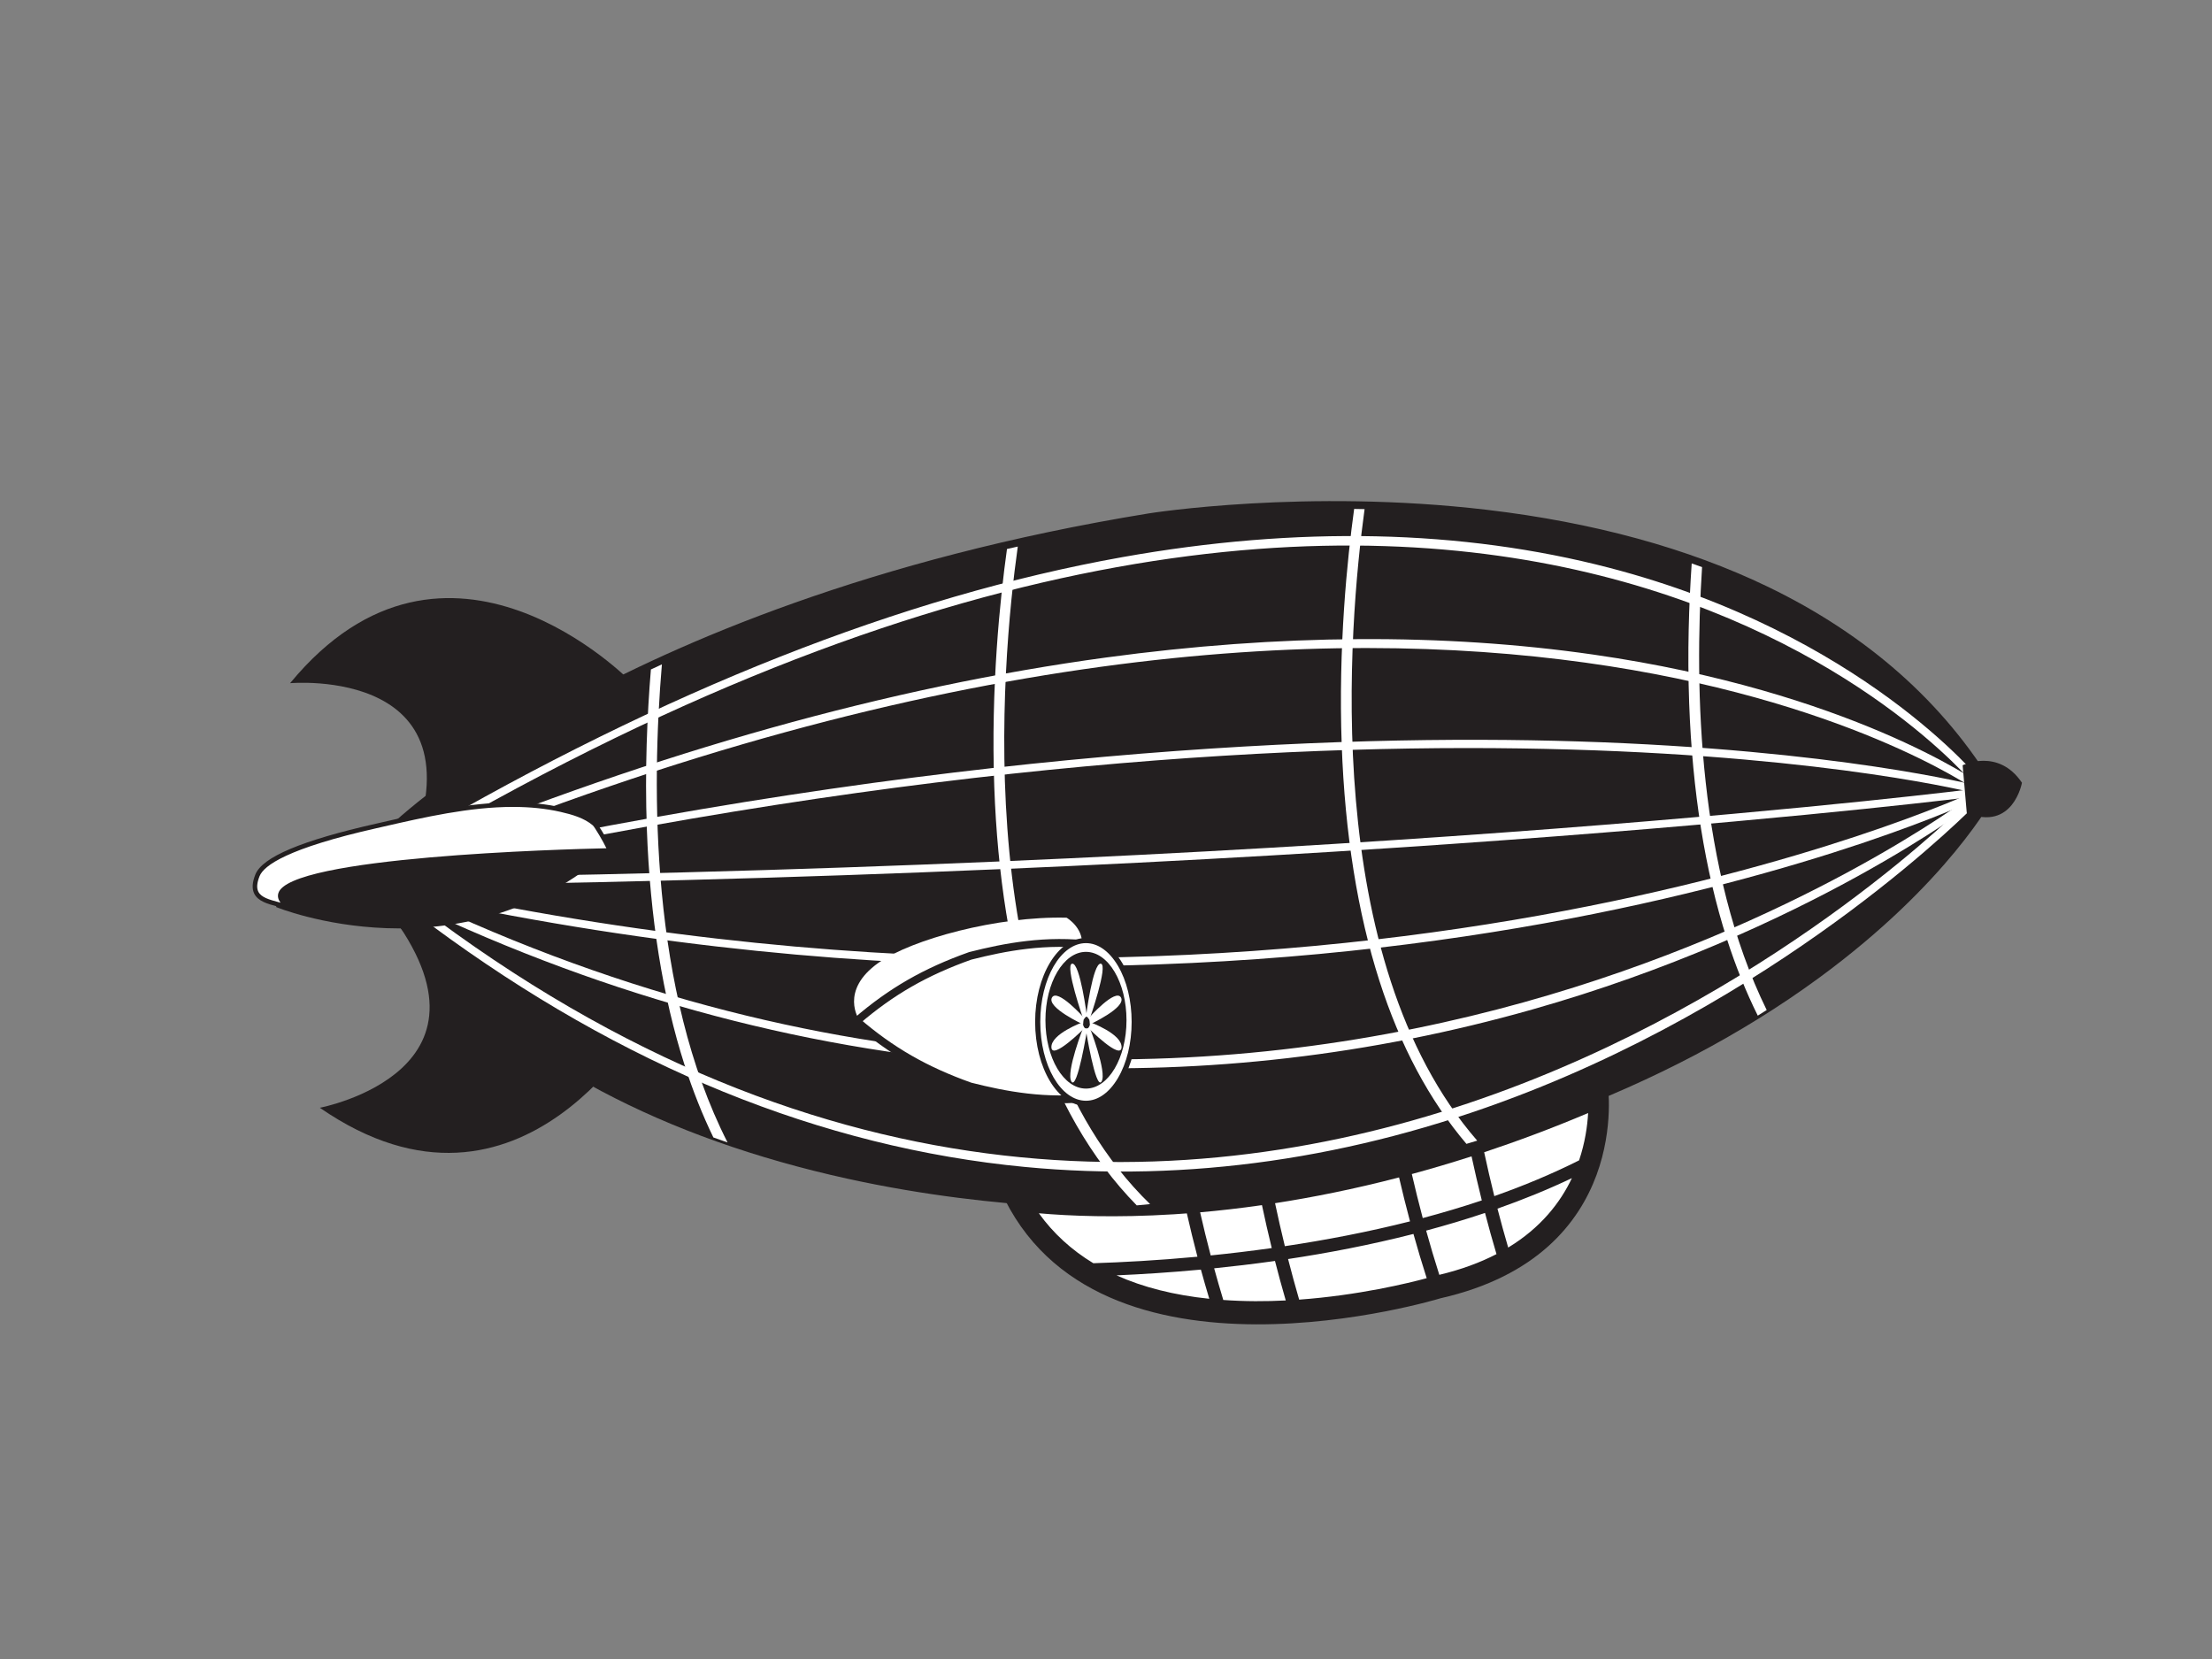 <?xml version="1.0" encoding="utf-8"?>
<!-- Generator: Adobe Illustrator 17.0.0, SVG Export Plug-In . SVG Version: 6.00 Build 0)  -->
<!DOCTYPE svg PUBLIC "-//W3C//DTD SVG 1.1//EN" "http://www.w3.org/Graphics/SVG/1.1/DTD/svg11.dtd">
<svg version="1.1" id="Layer_1" xmlns="http://www.w3.org/2000/svg" xmlns:xlink="http://www.w3.org/1999/xlink" x="0px" y="0px"
	 width="800px" height="600px" viewBox="0 0 800 600" enable-background="new 0 0 800 600" xml:space="preserve">
<rect x="0" y="0" width="800" height="600" fill="#808080" stroke="none"/>
<g>
	<path fill="#231F20" d="M228.087,246.465c0,0-66.397-68.257-123.174,0.622c0,0,72.599-6.517,41.884,65.154
		C146.797,312.24,167.586,277.18,228.087,246.465z"/>
	<path fill="#231F20" d="M234.332,367.592c0,0-45.233,83.797-118.661,33.046c0,0,71.617-13.561,22.495-74.117
		C138.166,326.522,167.74,354.569,234.332,367.592z"/>
	<path fill="#231F20" d="M140.282,301.999c0,0,80.975-82.839,275.509-114.485c0,0,223.386-36.3,304.365,98.662
		c0,0-66.086,126.586-309.945,148.927c0,0-185.851,7.442-268.999-107.351C141.211,327.752,134.696,315.033,140.282,301.999z"/>
	<path fill="#231F20" d="M141.614,303.298v0.002c0.809-0.824,82.901-82.784,274.476-113.946
		c2.219-0.359,223.079-34.54,302.47,97.781l-0.053-1.817c-0.657,1.254-68.583,125.955-308.471,147.929
		c-1.753,0.067-185.721,6.068-267.318-106.589l0.149,0.243c-0.058-0.116-6.033-12.133-0.877-24.166L141.614,303.298z
		 M139.703,328.843c19.135,26.414,45.294,48.54,77.745,65.756c25.908,13.743,55.865,24.403,89.042,31.691
		c56.436,12.401,103.322,10.688,103.792,10.669c55.881-5.115,106.953-16.149,151.883-32.806
		c35.981-13.337,68.133-30.292,95.569-50.39c46.813-34.3,63.39-65.418,64.072-66.728l0.483-0.923l-0.539-0.893
		c-18.657-31.098-46.418-55.687-82.506-73.074c-28.79-13.869-62.911-23.211-101.418-27.759
		c-65.474-7.736-121.772,1.198-122.334,1.288c-100.753,16.394-170.519,46.746-211.304,69.321
		c-44.29,24.516-65.036,45.497-65.242,45.708l-0.24,0.246l-0.136,0.316c-5.862,13.682,0.702,26.786,0.986,27.336l0.064,0.124
		L139.703,328.843z"/>
	<g>
		<g>
			<path fill="#FFFFFF" d="M716.594,282.514c-0.428-0.53-43.461-53.459-134.538-77.152c-53.427-13.901-112.718-15.195-176.223-3.85
				c-79.295,14.166-165.429,48.2-256.016,101.146l1.411,2.41c390.945-228.511,561.504-22.915,563.185-20.813L716.594,282.514z"/>
		</g>
		<g>
			<path fill="#FFFFFF" d="M716.006,283.338c-0.462-0.334-47.112-33.284-139.708-46.592c-54.317-7.814-113.624-7.456-176.281,1.053
				c-78.279,10.631-162.034,34.092-248.942,69.735l1.062,2.585c375.323-153.925,560.415-25.825,562.236-24.514L716.006,283.338z"/>
		</g>
		<g>
			<path fill="#FFFFFF" d="M715.238,284.206c-0.495-0.131-50.649-13.104-144.698-16.063c-86.735-2.726-229.687,2.74-418.15,44.286
				l0.604,2.724c359.973-79.349,559.558-28.767,561.53-28.245L715.238,284.206z"/>
		</g>
		<g>
			<path fill="#FFFFFF" d="M714.393,285.256L714.393,285.256c-2.124,0.275-216.144,27.5-560.637,32.103l0.038,2.793
				c344.674-4.601,558.835-31.851,560.953-32.124L714.393,285.256z"/>
		</g>
		<g>
			<path fill="#FFFFFF" d="M713.668,286.465L713.668,286.465c-2.267,1.069-230.232,106.012-558.513,35.887l-0.582,2.732
				c331.229,70.756,558.908-35.025,560.527-36.239L713.668,286.465z"/>
		</g>
		<g>
			<path fill="#FFFFFF" d="M713.097,287.711v-0.003c-2.408,1.864-244.384,184.4-556.564,39.707l-1.171,2.535
				c72.387,33.547,146.834,52.328,221.282,55.811c59.565,2.786,119.259-4.16,177.42-20.638
				c99.036-28.058,160.135-74.734,160.74-75.203L713.097,287.711z"/>
		</g>
		<g>
			<path fill="#FFFFFF" d="M712.632,288.932L712.632,288.932c-2.55,2.652-258.586,262.746-554.767,43.592l-1.663,2.243
				c68.785,50.895,140.952,80.263,214.503,87.28c58.851,5.621,118.696-2.978,177.872-25.55
				c100.7-38.409,165.429-104.964,166.07-105.631L712.632,288.932z"/>
		</g>
	</g>
	<path fill="#231F20" d="M99.906,328.059c0,0,66.068,27.12,120.422-20.346C220.327,307.713,98.966,292.215,99.906,328.059z"/>
	<g>
		<path fill="#FFFFFF" d="M220.327,307.581c-0.064,0.003-146.106,2.801-114.497,21.405c-5.494-3.23-16.921-1.828-12.724-12.391
			c3.75-9.452,37.396-16.603,44.159-18.152c20.6-4.712,44.541-10.404,65.625-5.616c4.144,0.944,8.771,2.254,12.069,5.079
			C215.83,298.647,221.045,307.572,220.327,307.581z"/>
		<path fill="#231F20" d="M105.414,329.692c-1.433-0.842-3.397-1.376-5.296-1.892c-3.338-0.907-6.789-1.847-8.154-4.58
			c-0.888-1.776-0.764-4.042,0.382-6.926c2.507-6.317,16.753-12.329,43.554-18.379l2.515-0.574
			c14.626-3.349,31.204-7.143,47.057-7.143c6.413,0,12.171,0.599,17.6,1.833c4.448,1.013,9.03,2.35,12.42,5.255
			c0.494,0.42,6.153,9.177,5.664,10.53l-0.192,0.534l-0.625,0.051c-39.721,0.813-115.467,5.023-118.113,15.143
			c-0.444,1.7,1.938,3.515,4.016,4.738c0.002,0,0.007,0.002,0.003,0.002L105.414,329.692z M185.471,291.833
			c-15.668,0-32.15,3.774-46.691,7.102l-2.519,0.575c-32.223,7.274-40.839,13.47-42.394,17.387
			c-0.963,2.425-1.107,4.255-0.439,5.592c1.039,2.078,3.993,2.881,7.121,3.73c0.299,0.081,0.599,0.163,0.899,0.246
			c-0.832-1.112-1.097-2.219-0.805-3.337c3.475-13.286,103.039-15.999,118.668-16.344c-0.976-2.173-4.25-7.671-4.886-8.259
			c-3.119-2.671-7.474-3.935-11.715-4.901C197.401,292.42,191.761,291.833,185.471,291.833z"/>
	</g>
	<path fill="#231F20" d="M581.468,392.286c0,0,9.308,61.43-60.499,77.257c0,0-124.724,38.161-159.163-39.095
		C361.806,430.448,454.885,449.06,581.468,392.286z"/>
	<path fill="#FFFFFF" d="M239.384,240.284c-1.342,0.613-2.66,1.227-3.978,1.84c-1.355,16.454-2.235,36.431-1.463,57.734
		c1.155,31.985,5.737,60.679,13.628,85.273c2.994,9.34,6.48,18.089,10.426,26.237c1.71,0.62,3.422,1.227,5.132,1.815
		C235.166,358.253,235.601,285.059,239.384,240.284z M368.096,197.674c-1.304,0.293-2.617,0.581-3.908,0.877
		c-2.475,17.785-5.892,50.047-4.593,86.102c1.155,31.988,5.74,60.677,13.628,85.278c8.682,27.064,21.405,49.221,37.897,66.012
		c1.612-0.147,3.221-0.3,4.823-0.46C349.888,371.401,362.239,239.371,368.096,197.674z M615.575,205.111
		c-1.249-0.453-2.497-0.904-3.748-1.345c-1.027,14.932-1.58,32.22-0.92,50.483c1.154,31.987,5.74,60.678,13.625,85.275
		c3.19,9.937,6.931,19.206,11.193,27.799c1.086-0.679,2.161-1.358,3.223-2.035C614.165,314.75,612.704,249.558,615.575,205.111z
		 M493.52,184.13c-1.27-0.027-2.524-0.051-3.772-0.067c-2.473,17.926-5.779,49.81-4.497,85.387
		c1.155,31.988,5.744,60.679,13.631,85.273c7.517,23.446,18.07,43.193,31.476,58.971c1.307-0.383,2.609-0.776,3.897-1.169
		C477.253,346.972,487.816,225.86,493.52,184.13z"/>
	<path fill="#FFFFFF" d="M310.732,368.819c0,0-7.285-10.514,7.014-20.634c11.985-8.482,43.103-16.926,68.006-16.288
		c0,0,7.182,4.189,5.266,11.634C391.018,343.532,346.346,378.291,310.732,368.819z"/>
	<path fill="#FFFFFF" d="M309.823,369.312c12.001-10.314,24.04-17.561,41.077-23.618c14.585-3.692,28.702-5.943,44.274-3.905
		c-10.509,7.271-16.459,17.243-16.475,27.523c0.016,10.276,5.969,20.252,16.475,27.521c-15.571,2.042-29.689-0.211-44.274-3.908
		C333.866,386.873,321.825,379.626,309.823,369.312z"/>
	<path fill="#231F20" d="M310.724,370.392c12.401-10.653,24.553-17.64,40.638-23.356l-0.125,0.037
		c12.367-3.132,27.235-6.041,43.76-3.878l-0.609-2.577c-10.839,7.501-17.068,17.961-17.084,28.691
		c0.016,10.739,6.245,21.194,17.084,28.7l0.609-2.578c-16.529,2.16-31.396-0.748-43.755-3.879l0.12,0.038
		c-16.085-5.719-28.237-12.704-40.638-23.357V370.392z M350.562,394.305c12.613,3.195,27.799,6.161,44.79,3.937l3.646-0.479
		l-3.039-2.103c-10.067-6.96-15.846-16.571-15.862-26.352c0.016-9.774,5.795-19.385,15.862-26.349l3.039-2.099l-3.646-0.478
		c-16.983-2.225-32.172,0.741-44.787,3.935l-0.064,0.016l-0.061,0.024c-16.425,5.839-28.842,12.978-41.52,23.874l-1.262,1.08
		l1.262,1.08c12.677,10.896,25.094,18.038,41.52,23.875l0.061,0.022L350.562,394.305z"/>
	<path fill="#FFFFFF" d="M410.21,369.599c0,16.258-7.815,29.435-17.457,29.435c-9.637,0-17.448-13.177-17.448-29.435
		c0-16.259,7.811-29.438,17.448-29.438C402.395,340.161,410.21,353.34,410.21,369.599z"/>
	<path fill="#231F20" d="M409.274,369.599c0,7.694-1.769,14.919-4.98,20.335c-3.125,5.272-7.22,8.167-11.541,8.167
		c-9.11,0-16.523-12.788-16.523-28.502c0-15.721,7.413-28.504,16.523-28.504c4.322,0,8.417,2.897,11.541,8.162
		C407.506,354.674,409.274,361.9,409.274,369.599z M392.753,339.233c-10.134,0-18.383,13.622-18.383,30.366
		c0,16.743,8.249,30.365,18.383,30.365c5.002,0,9.671-3.224,13.141-9.078c3.381-5.7,5.245-13.26,5.245-21.287
		c0-8.03-1.864-15.59-5.245-21.29C402.423,342.455,397.755,339.233,392.753,339.233z"/>
	<path fill="#231F20" d="M407.414,368.979c0,13.657-6.561,24.725-14.661,24.725c-8.094,0-14.659-11.069-14.659-24.725
		c0-13.655,6.565-24.726,14.659-24.726C400.853,344.254,407.414,355.324,407.414,368.979z"/>
	<path fill="#231F20" d="M709.815,276.766c0,0,12.869-6.408,21.454,6.322c0,0-3.174,17.721-19.958,10.938L709.815,276.766z"/>
	<path fill="#FFFFFF" d="M392.147,368.209c0,0-9.776-11.016-11.703-7.404c-1.925,3.616,11.291,9.695,11.291,9.695
		S391.785,368.561,392.147,368.209z"/>
	<path fill="#FFFFFF" d="M394.33,369.721c0,0,11.479,4.192,11.296,9.056c-0.187,4.854-11.976-6.95-11.976-6.95
		S394.434,370.411,394.33,369.721z"/>
	<path fill="#FFFFFF" d="M391.876,371.35c0,0-6.504,16.571-4.369,19.83c2.131,3.266,5.723-19.127,5.723-19.127
		S392.082,371.964,391.876,371.35z"/>
	<path fill="#FFFFFF" d="M392.764,367.66c0,0,2.478-19.453,5.346-19.139c2.865,0.318-4.103,20.285-4.103,20.285
		S393.175,367.481,392.764,367.66z"/>
	<path fill="#FFFFFF" d="M393.73,368.209c0,0,9.781-11.016,11.705-7.404c1.927,3.616-11.289,9.695-11.289,9.695
		S394.095,368.561,393.73,368.209z"/>
	<path fill="#FFFFFF" d="M391.553,369.721c0,0-11.481,4.192-11.296,9.056c0.187,4.854,11.973-6.95,11.973-6.95
		S391.446,370.411,391.553,369.721z"/>
	<path fill="#FFFFFF" d="M394.004,371.35c0,0,6.502,16.571,4.37,19.83c-2.131,3.266-5.721-19.127-5.721-19.127
		S393.799,371.964,394.004,371.35z"/>
	<path fill="#FFFFFF" d="M393.114,367.66c0,0-2.473-19.453-5.344-19.139c-2.864,0.318,4.101,20.285,4.101,20.285
		S392.705,367.481,393.114,367.66z"/>
	<path fill="#FFFFFF" d="M456.408,435.854c-8.014,1.153-15.491,1.994-22.369,2.594c1.174,5.141,2.441,10.353,3.826,15.596
		c7.067-0.716,14.464-1.594,22.079-2.665C458.64,446.053,457.469,440.868,456.408,435.854z M509.952,441.724
		c-1.45-5.416-2.765-10.727-3.964-15.893c-16.208,4.218-31.249,7.212-44.848,9.321c1.083,5.103,2.264,10.295,3.545,15.542
		C479.309,448.511,494.643,445.597,509.952,441.724z M545.458,451.195c11.759-7.135,18.833-16.219,23.043-25.109
		c-8.735,4.151-17.773,7.816-26.919,11.036C542.789,441.788,544.079,446.491,545.458,451.195z M460.279,456.157
		c-7.281,1.016-14.366,1.853-21.166,2.547c1.043,3.802,2.146,7.624,3.306,11.449c3.743,0.265,7.603,0.415,11.596,0.435
		c3.721,0.019,7.396-0.077,10.997-0.262c-1.404-4.828-2.705-9.602-3.9-14.286C460.837,456.08,460.551,456.119,460.279,456.157z
		 M535.916,434.145c-1.364-5.461-2.601-10.791-3.707-15.932c-7.399,2.374-14.606,4.499-21.605,6.397
		c1.213,5.25,2.526,10.567,3.949,15.922C521.722,438.628,528.865,436.503,535.916,434.145z M429.241,438.835
		c-1.557,0.118-3.09,0.227-4.579,0.323c-21.255,1.326-37.901,0.613-48.947-0.364c5.226,7.26,11.802,13.283,19.705,18.07
		c10.375-0.332,23.241-1.01,37.651-2.355C431.664,449.159,430.398,443.929,429.241,438.835z M536.77,416.724
		c1.117,5.208,2.339,10.513,3.668,15.868c10.565-3.726,20.866-8.011,30.657-12.928c2.159-6.391,3.007-12.388,3.274-17.12
		C561.419,408.023,548.863,412.704,536.77,416.724z M515.786,445.069c1.47,5.314,3.056,10.656,4.761,15.989
		c8.011-1.911,14.849-4.473,20.677-7.49c-1.497-5.029-2.881-10.008-4.151-14.893C529.988,441.053,522.864,443.171,515.786,445.069z
		 M403.809,461.251c9.605,4.317,20.79,7.148,33.544,8.468c-1.064-3.544-2.078-7.068-3.035-10.551
		C423.111,460.212,412.792,460.858,403.809,461.251z M465.849,455.346c1.243,4.866,2.58,9.768,4.01,14.686
		c21.444-1.556,39.437-5.953,46.128-7.758c-1.729-5.381-3.326-10.733-4.793-16.002C495.388,450.303,479.929,453.23,465.849,455.346z
		"/>
</g>
</svg>
